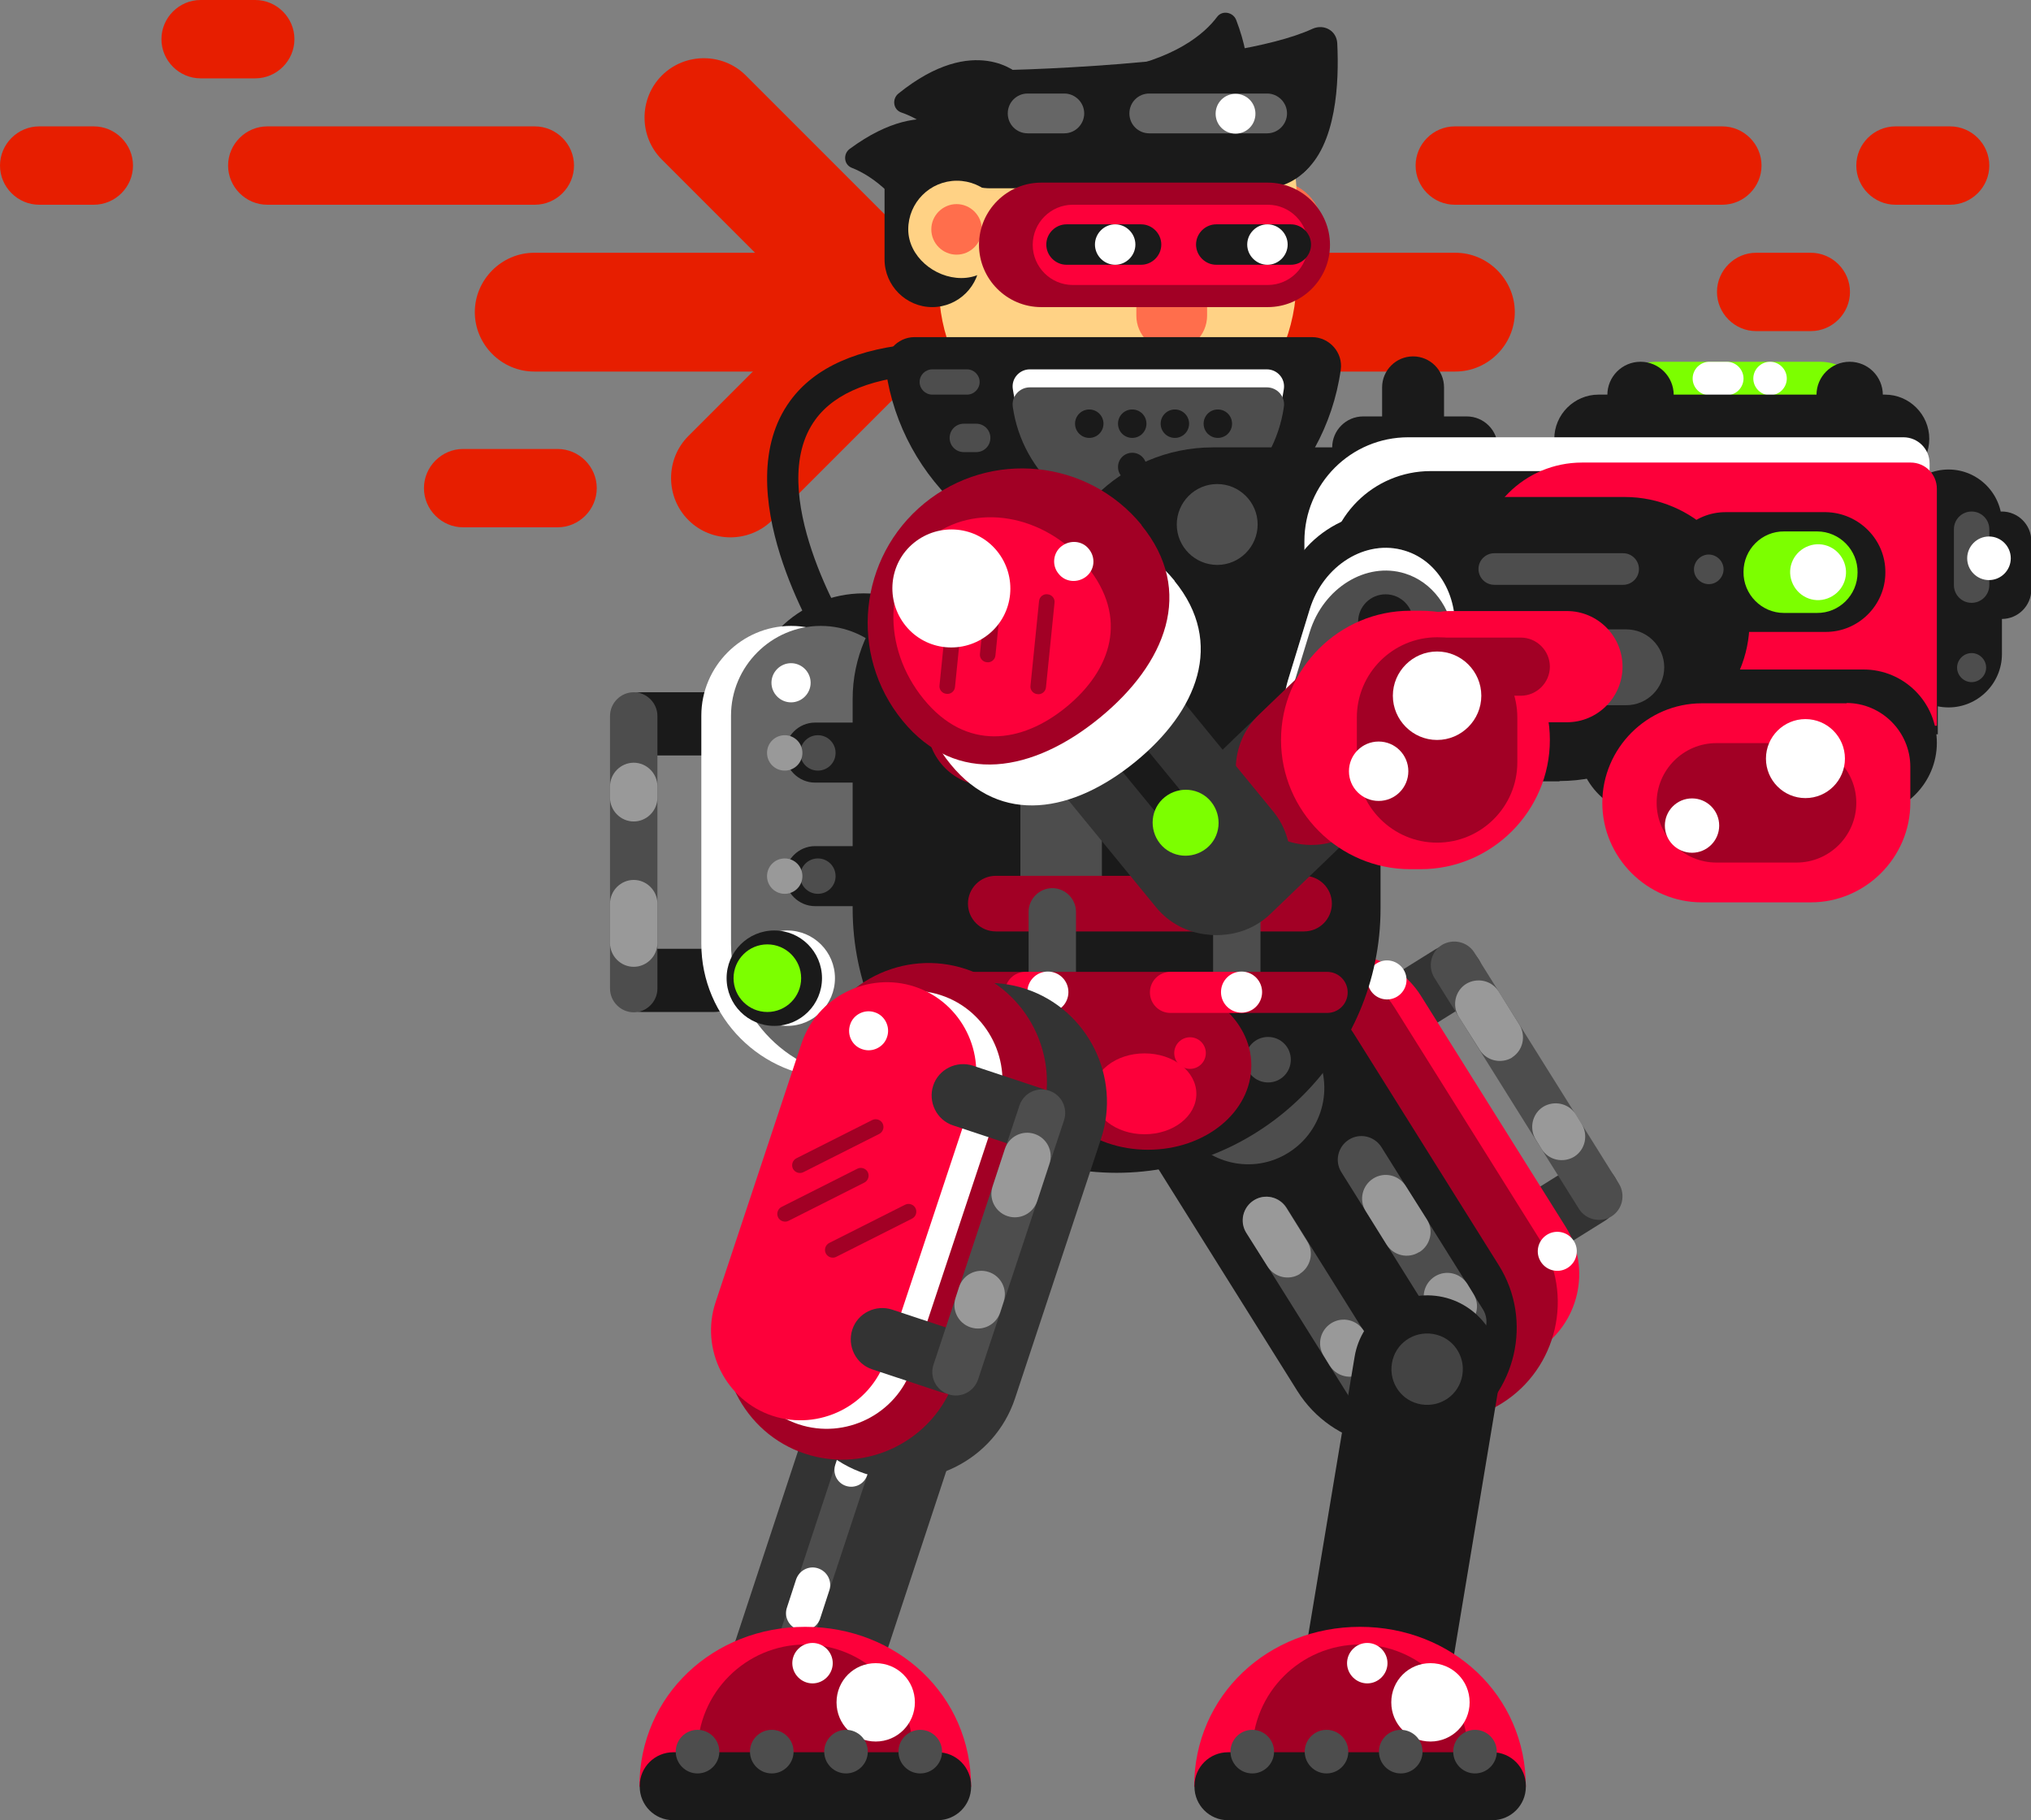 <?xml version="1.0" encoding="UTF-8"?>
<svg id="Layer_2" data-name="Layer 2" xmlns="http://www.w3.org/2000/svg" viewBox="0 0 64.29 57.61">
  <rect x="0" y="0" width="64.29" height="57.61" fill="#808080" stroke="none"/>
  <defs>
    <style>
      .cls-1 {
        fill: #a20025;
      }

      .cls-2 {
        fill: #fff;
      }

      .cls-3 {
        fill: #7cff00;
      }

      .cls-4 {
        fill: #e71e00;
      }

      .cls-5 {
        fill: #ffd285;
      }

      .cls-6 {
        fill: #fd003a;
      }

      .cls-7 {
        fill: #4d4d4d;
      }

      .cls-8 {
        fill: #333;
      }

      .cls-9 {
        fill: #ff6e4c;
      }

      .cls-10 {
        fill: #999;
      }

      .cls-11 {
        fill: #434343;
      }

      .cls-12 {
        fill: #1a1a1a;
      }

      .cls-13 {
        fill: #74001b;
      }

      .cls-14 {
        fill: #666;
      }
    </style>
  </defs>
  <g id="hurt">
    <g id="hurt1">
      <g>
        <g>
          <path class="cls-12" d="m51.29,18.22l-.85-.08h-.11s-5.13-.51-5.13-.51c-1.31-.13-2.49.84-2.62,2.16h0c-.13,1.31.84,2.49,2.16,2.62l5.13.5h.11s.85.09.85.09c1.31.13,2.49-.84,2.62-2.16h0c.13-1.31-.84-2.49-2.16-2.62Z"/>
          <path class="cls-13" d="m53.28,18.41l-1.72-.17c-1.31-.13-2.49.84-2.62,2.16h0c-.13,1.31.84,2.49,2.16,2.62l1.72.17c1.31.13,2.49-.84,2.62-2.16h0c.13-1.31-.84-2.49-2.16-2.62Z"/>
        </g>
        <g>
          <path id="ArmOne" class="cls-12" d="m46.04,20.44h0c-.35,1.27-1.68,2.02-2.95,1.67l-10.81-3.01c-1.27-.35-2.02-1.68-1.67-2.95h0c.35-1.27,1.68-2.02,2.95-1.67l10.81,3.01c1.27.35,2.02,1.68,1.67,2.95Z"/>
          <path class="cls-7" d="m42.96,19.55h0c-.08.28-.37.44-.64.36l-2.99-.83c-.28-.08-.44-.37-.36-.64h0c.08-.28.37-.44.64-.36l2.99.83c.28.08.44.37.36.64Z"/>
          <path class="cls-2" d="m37.63,13.31c-2.44-.68-4.96.74-5.64,3.18s.74,4.96,3.18,5.64c2.44.68,4.06-1,4.74-3.43s.16-4.71-2.28-5.39Z"/>
          <path class="cls-1" d="m35.77,12.47c-2.6-.73-5.29.79-6.02,3.39-.73,2.6.79,5.29,3.39,6.02,2.6.73,4.33-1.06,5.06-3.66.73-2.6.17-5.03-2.43-5.75Z"/>
          <path class="cls-6" d="m34.93,13.63c-1.61-.45-3.28.49-3.73,2.1s.49,3.28,2.1,3.73c1.61.45,3.28-.49,3.73-2.1.45-1.61-.49-3.28-2.1-3.73Z"/>
          <path class="cls-12" d="m34.79,14.13c-1.61-.45-3.28.49-3.73,2.1-.45,1.61.49,3.28,2.1,3.73,1.61.45,3.28-.49,3.73-2.1.45-1.61-.49-3.28-2.1-3.73Z"/>
          <path class="cls-7" d="m34.49,15.2c-1.02-.28-2.08.31-2.37,1.33-.28,1.02.31,2.08,1.33,2.37,1.02.28,2.08-.31,2.37-1.33s-.31-2.08-1.33-2.37Z"/>
          <path class="cls-12" d="m34.2,16.24c-.44-.12-.9.14-1.03.58-.12.44.14.9.58,1.03.44.12.9-.14,1.03-.58.12-.44-.14-.9-.58-1.03Z"/>
        </g>
      </g>
      <g>
        <g>
          <path class="cls-8" d="m44.55,32.96l1.94-1.21c.47-.29.61-.91.32-1.38h0c-.29-.47-.91-.61-1.38-.32l-1.94,1.21c-.47.29-.61.91-.32,1.38h0c.29.47.91.61,1.38.32Z"/>
          <path class="cls-8" d="m48.86,39.85l1.94-1.21c.47-.29.61-.91.32-1.38h0c-.29-.47-.91-.61-1.38-.32l-1.94,1.21c-.47.29-.61.91-.32,1.38h0c.29.47.91.61,1.38.32Z"/>
          <path class="cls-7" d="m51.01,38.5h0c.35-.22.45-.68.24-1.03l-4.58-7.32c-.22-.35-.68-.45-1.03-.24h0c-.35.22-.45.68-.24,1.03l4.58,7.32c.22.35.68.45,1.03.24Z"/>
          <path class="cls-10" d="m47.86,33.47h0c.35-.22.45-.68.24-1.03l-.66-1.06c-.22-.35-.68-.45-1.03-.24h0c-.35.22-.45.68-.24,1.03l.67,1.06c.22.35.68.45,1.03.24Z"/>
          <path class="cls-10" d="m49.83,36.61h0c.35-.22.45-.68.24-1.03l-.19-.31c-.22-.35-.68-.45-1.03-.24h0c-.35.22-.45.68-.24,1.03l.19.31c.22.35.68.45,1.03.24Z"/>
        </g>
        <path class="cls-6" d="m48.66,42.74h0c-1.32.83-3.08.42-3.91-.9l-4.58-7.31c-.83-1.32-.42-3.08.9-3.91h0c1.32-.83,3.08-.42,3.91.9l4.58,7.31c.83,1.32.42,3.08-.9,3.91Z"/>
        <path class="cls-1" d="m47.55,44.41h0c-1.75,1.1-4.08.56-5.18-1.19l-4.59-7.33c-1.1-1.75-.56-4.08,1.19-5.18h0c1.75-1.1,4.08-.56,5.18,1.19l4.59,7.33c1.1,1.75.56,4.08-1.19,5.18Z"/>
        <path class="cls-12" d="m46.25,45.22h0c-1.75,1.1-4.08.56-5.18-1.19l-4.59-7.33c-1.1-1.75-.56-4.08,1.19-5.18h0c1.75-1.1,4.08-.56,5.18,1.19l4.59,7.33c1.1,1.75.56,4.08-1.19,5.18Z"/>
        <path class="cls-7" d="m43.85,44.63h0c-.35.22-.81.11-1.03-.24l-3.36-5.37c-.22-.35-.11-.81.24-1.03h0c.35-.22.81-.11,1.03.24l3.36,5.37c.22.35.11.81-.24,1.03Z"/>
        <path class="cls-10" d="m41.15,40.32h0c-.35.22-.81.11-1.03-.24l-.67-1.06c-.22-.35-.11-.81.24-1.03h0c.35-.22.81-.11,1.03.24l.66,1.06c.22.35.11.81-.24,1.03Z"/>
        <path class="cls-10" d="m43.12,43.46h0c-.35.22-.81.11-1.03-.24l-.19-.31c-.22-.35-.11-.81.24-1.03h0c.35-.22.81-.11,1.03.24l.19.31c.22.35.11.81-.24,1.03Z"/>
        <path class="cls-7" d="m46.7,42.47h0c-.35.22-.81.11-1.03-.24l-3.21-5.13c-.22-.35-.11-.81.24-1.03h0c.35-.22.81-.11,1.03.24l3.21,5.13c.22.35.11.81-.24,1.03Z"/>
        <path class="cls-10" d="m44.92,39.63h0c-.35.22-.81.11-1.03-.24l-.66-1.06c-.22-.35-.11-.81.24-1.03h0c.35-.22.81-.11,1.03.24l.67,1.06c.22.35.11.81-.24,1.03Z"/>
        <path class="cls-10" d="m46.4,41.98h0c-.35.22-.81.11-1.03-.24l-.19-.31c-.22-.35-.11-.81.24-1.03h0c.35-.22.81-.11,1.03.24l.19.31c.22.35.11.81-.24,1.03Z"/>
        <path class="cls-2" d="m43.38,31.34c-.18-.29-.09-.67.2-.85s.67-.09.85.2c.18.29.09.67-.2.85s-.67.09-.85-.2Z"/>
        <path class="cls-7" d="m41.55,33.16c-.71-1.13-2.2-1.47-3.32-.76-1.13.71-1.47,2.2-.76,3.32.71,1.13,2.2,1.47,3.32.76,1.13-.71,1.47-2.2.76-3.32Z"/>
        <path class="cls-12" d="m40.6,33.75c-.38-.61-1.18-.79-1.79-.41-.61.38-.79,1.18-.41,1.79.38.61,1.18.79,1.79.41.61-.38.79-1.18.41-1.79Z"/>
        <path class="cls-2" d="m48.77,39.93c-.18-.29-.09-.67.2-.85.29-.18.67-.09.85.2.18.29.09.67-.2.85s-.67.09-.85-.2Z"/>
      </g>
      <g>
        <g id="ShinTwo">
          <path class="cls-12" d="m43.09,55.82h0c-1.26-.21-2.12-1.42-1.91-2.68l1.7-10.2c.21-1.26,1.42-2.12,2.68-1.91h0c1.26.21,2.12,1.42,1.91,2.68l-1.7,10.2c-.21,1.26-1.42,2.12-2.68,1.91Z"/>
        </g>
        <path class="cls-11" d="m46.29,43.52c.1-.62-.31-1.2-.93-1.3-.62-.1-1.2.31-1.3.93-.1.62.31,1.2.93,1.3.62.1,1.2-.31,1.3-.93Z"/>
      </g>
      <g>
        <g id="ShinTwo-2" data-name="ShinTwo">
          <path class="cls-8" d="m24.48,55.72h0c-1.22-.4-1.88-1.72-1.48-2.94l3.24-9.82c.4-1.22,1.72-1.88,2.94-1.48h0c1.22.4,1.88,1.72,1.48,2.94l-3.24,9.82c-.4,1.22-1.72,1.88-2.94,1.48Z"/>
        </g>
        <path class="cls-7" d="m24.59,53.68h0c-.28-.09-.43-.39-.34-.67l3.27-9.9c.09-.28.39-.43.67-.34h0c.28.09.43.39.34.67l-3.27,9.9c-.09.28-.39.43-.67.34Z"/>
        <path class="cls-2" d="m26.78,47.03h0c-.28-.09-.43-.39-.34-.67l.56-1.69c.09-.28.39-.43.67-.34h0c.28.09.43.39.34.67l-.56,1.69c-.09.28-.39.43-.67.34Z"/>
        <path class="cls-2" d="m25.26,51.58h0c-.29-.1-.45-.41-.35-.7l.29-.89c.1-.29.41-.45.7-.35h0c.29.1.45.41.35.7l-.29.89c-.1.29-.41.45-.7.35Z"/>
      </g>
      <g>
        <path class="cls-6" d="m48.3,56.55c0-2.9-2.35-5.06-5.25-5.06s-5.25,2.16-5.25,5.06h10.5Z"/>
        <path class="cls-1" d="m46.27,56.55c.12-.34.19-.71.19-1.09,0-1.88-1.53-3.41-3.41-3.41s-3.41,1.53-3.41,3.41c0,.38.08.75.19,1.09h6.44Z"/>
        <path class="cls-12" d="m38.87,55.46h8.37c.59,0,1.06.48,1.06,1.06v.03c0,.59-.48,1.06-1.06,1.06h-8.37c-.59,0-1.06-.48-1.06-1.06v-.03c0-.59.48-1.06,1.06-1.06Z"/>
        <path class="cls-2" d="m46.52,53.88c0,.68-.55,1.24-1.24,1.24s-1.24-.55-1.24-1.24.55-1.24,1.24-1.24,1.24.55,1.24,1.24Z"/>
        <path class="cls-2" d="m42.64,52.64c0-.35.29-.64.64-.64s.64.29.64.64-.29.64-.64.64-.64-.29-.64-.64Z"/>
        <path class="cls-7" d="m39.64,56.13h0c-.38,0-.69-.31-.69-.69h0c0-.38.31-.69.69-.69h0c.38,0,.69.31.69.69h0c0,.38-.31.69-.69.69Z"/>
        <path class="cls-7" d="m46.69,56.13h0c-.38,0-.69-.31-.69-.69h0c0-.38.31-.69.69-.69h0c.38,0,.69.31.69.69h0c0,.38-.31.69-.69.69Z"/>
        <path class="cls-7" d="m44.34,56.13h0c-.38,0-.69-.31-.69-.69h0c0-.38.31-.69.69-.69h0c.38,0,.69.31.69.69h0c0,.38-.31.69-.69.69Z"/>
        <path class="cls-7" d="m41.99,56.13h0c-.38,0-.69-.31-.69-.69h0c0-.38.31-.69.69-.69h0c.38,0,.69.31.69.69h0c0,.38-.31.69-.69.69Z"/>
      </g>
      <g>
        <path class="cls-6" d="m30.74,56.55c0-2.9-2.35-5.06-5.25-5.06s-5.25,2.16-5.25,5.06h10.5Z"/>
        <path class="cls-1" d="m28.71,56.55c.12-.34.19-.71.19-1.09,0-1.88-1.53-3.41-3.41-3.41s-3.41,1.53-3.41,3.41c0,.38.08.75.19,1.09h6.44Z"/>
        <path class="cls-12" d="m21.31,55.46h8.37c.59,0,1.06.48,1.06,1.06v.03c0,.59-.48,1.06-1.06,1.06h-8.37c-.59,0-1.06-.48-1.06-1.06v-.03c0-.59.48-1.06,1.06-1.06Z"/>
        <path class="cls-2" d="m28.96,53.88c0,.68-.55,1.24-1.24,1.24s-1.24-.55-1.24-1.24.55-1.24,1.24-1.24,1.24.55,1.24,1.24Z"/>
        <path class="cls-2" d="m25.08,52.64c0-.35.29-.64.64-.64s.64.29.64.64-.29.64-.64.64-.64-.29-.64-.64Z"/>
        <path class="cls-7" d="m22.08,56.13h0c-.38,0-.69-.31-.69-.69h0c0-.38.31-.69.69-.69h0c.38,0,.69.31.69.69h0c0,.38-.31.69-.69.69Z"/>
        <path class="cls-7" d="m29.13,56.13h0c-.38,0-.69-.31-.69-.69h0c0-.38.31-.69.69-.69h0c.38,0,.69.31.69.69h0c0,.38-.31.69-.69.69Z"/>
        <path class="cls-7" d="m26.78,56.13h0c-.38,0-.69-.31-.69-.69h0c0-.38.31-.69.69-.69h0c.38,0,.69.31.69.69h0c0,.38-.31.69-.69.69Z"/>
        <path class="cls-7" d="m24.43,56.13h0c-.38,0-.69-.31-.69-.69h0c0-.38.31-.69.69-.69h0c.38,0,.69.31.69.69h0c0,.38-.31.69-.69.69Z"/>
      </g>
      <path class="cls-4" d="m16.91,8h12.8c1.03,0,1.88.85,1.88,1.88h0c0,1.03-.85,1.88-1.88,1.88h-12.8c-1.03,0-1.88-.85-1.88-1.88h0c0-1.03.85-1.88,1.88-1.88Z"/>
      <path class="cls-4" d="m14.66,14.21h2.99c.68,0,1.24.56,1.24,1.24h0c0,.68-.56,1.24-1.24,1.24h-2.99c-.68,0-1.24-.56-1.24-1.24h0c0-.68.56-1.24,1.24-1.24Z"/>
      <path class="cls-4" d="m8.46,4h8.47c.68,0,1.24.56,1.24,1.24h0c0,.68-.56,1.24-1.24,1.24h-8.47c-.68,0-1.24-.56-1.24-1.24h0c0-.68.56-1.24,1.24-1.24Z"/>
      <path class="cls-4" d="m1.24,4h1.73c.68,0,1.24.56,1.24,1.24h0c0,.68-.56,1.24-1.24,1.24h-1.73c-.68,0-1.24-.56-1.24-1.24h0c0-.68.56-1.24,1.24-1.24Z"/>
      <path class="cls-4" d="m6.35,0h1.73c.68,0,1.24.56,1.24,1.24h0c0,.68-.56,1.24-1.24,1.24h-1.73c-.68,0-1.24-.56-1.24-1.24h0c0-.68.56-1.24,1.24-1.24Z"/>
      <path class="cls-4" d="m46.07,8h-12.8c-1.03,0-1.88.85-1.88,1.88h0c0,1.03.85,1.88,1.88,1.88h12.8c1.03,0,1.88-.85,1.88-1.88h0c0-1.03-.85-1.88-1.88-1.88Z"/>
      <path class="cls-4" d="m48.32,14.21h-2.99c-.68,0-1.24.56-1.24,1.24h0c0,.68.56,1.24,1.24,1.24h2.99c.68,0,1.24-.56,1.24-1.24h0c0-.68-.56-1.24-1.24-1.24Z"/>
      <path class="cls-4" d="m54.52,4h-8.47c-.68,0-1.24.56-1.24,1.24h0c0,.68.56,1.24,1.24,1.24h8.47c.68,0,1.24-.56,1.24-1.24h0c0-.68-.56-1.24-1.24-1.24Z"/>
      <path class="cls-4" d="m61.73,4h-1.73c-.68,0-1.24.56-1.24,1.24h0c0,.68.56,1.24,1.24,1.24h1.73c.68,0,1.24-.56,1.24-1.24h0c0-.68-.56-1.24-1.24-1.24Z"/>
      <path class="cls-4" d="m57.32,8h-1.73c-.68,0-1.24.56-1.24,1.24h0c0,.68.56,1.24,1.24,1.24h1.73c.68,0,1.24-.56,1.24-1.24h0c0-.68-.56-1.24-1.24-1.24Z"/>
      <path class="cls-4" d="m23.61,2.39l4.58,4.58c.73.73.73,1.93,0,2.66h0c-.73.73-1.93.73-2.66,0l-4.58-4.58c-.73-.73-.73-1.93,0-2.66h0c.73-.73,1.93-.73,2.66,0Z"/>
      <path class="cls-4" d="m21.79,13.8l4.58-4.58c.73-.73,1.93-.73,2.66,0h0c.73.73.73,1.93,0,2.66l-4.58,4.58c-.73.73-1.93.73-2.66,0h0c-.73-.73-.73-1.93,0-2.66Z"/>
      <g>
        <path class="cls-12" d="m26.42,20.69c-.17,0-.33-.08-.42-.24-.12-.2-3.04-4.95-.99-7.76,1.55-2.13,5.47-2.43,11.64-.89.27.07.43.34.36.61-.07.27-.34.43-.61.36-5.66-1.41-9.32-1.23-10.59.51-1.65,2.26,1.01,6.6,1.03,6.64.15.23.07.54-.16.69-.08.05-.17.08-.26.08Z"/>
        <g>
          <g>
            <path class="cls-12" d="m22.6,30.03h-2.28c-.55,0-1,.45-1,1h0c0,.55.45,1,1,1h2.28c.55,0,1-.45,1-1h0c0-.55-.45-1-1-1Z"/>
            <path class="cls-12" d="m22.6,21.91h-2.28c-.55,0-1,.45-1,1h0c0,.55.45,1,1,1h2.28c.55,0,1-.45,1-1h0c0-.55-.45-1-1-1Z"/>
            <path class="cls-7" d="m20.06,21.91h0c-.41,0-.75.34-.75.75v8.63c0,.41.34.75.75.75h0c.41,0,.75-.34.75-.75v-8.63c0-.41-.34-.75-.75-.75Z"/>
            <path class="cls-10" d="m20.06,27.85h0c-.41,0-.75.34-.75.75v1.25c0,.41.34.75.75.75h0c.41,0,.75-.34.75-.75v-1.25c0-.41-.34-.75-.75-.75Z"/>
            <path class="cls-10" d="m20.06,24.14h0c-.41,0-.75.34-.75.75v.36c0,.41.34.75.75.75h0c.41,0,.75-.34.75-.75v-.36c0-.41-.34-.75-.75-.75Z"/>
          </g>
          <path class="cls-12" d="m29.4,34.95h0c.93,0,1.7-.76,1.7-1.7v-10.71c0-2.07-1.69-3.76-3.76-3.76h0c-2.07,0-3.76,1.69-3.76,3.76v6.59c0,3.2,2.62,5.82,5.82,5.82Z"/>
          <path class="cls-2" d="m26.45,34.12h0c.79,0,1.43-.64,1.43-1.43v-10.04c0-1.56-1.28-2.84-2.84-2.84h0c-1.56,0-2.84,1.28-2.84,2.84v7.22c0,2.34,1.91,4.25,4.25,4.25Z"/>
          <path class="cls-14" d="m27.39,34.12h0c.79,0,1.43-.64,1.43-1.43v-10.04c0-1.56-1.28-2.84-2.84-2.84h0c-1.56,0-2.84,1.28-2.84,2.84v7.22c0,2.34,1.91,4.25,4.25,4.25Z"/>
          <path class="cls-2" d="m25.66,21.61c0-.34-.28-.62-.62-.62s-.62.28-.62.62.28.62.62.62.62-.28.62-.62Z"/>
          <circle class="cls-2" cx="24.92" cy="30.96" r="1.51"/>
          <circle class="cls-12" cx="24.51" cy="30.96" r="1.51"/>
          <path class="cls-3" d="m25.36,30.96c0-.59-.48-1.07-1.07-1.07s-1.07.48-1.07,1.07.48,1.07,1.07,1.07,1.07-.48,1.07-1.07Z"/>
          <path class="cls-12" d="m31.3,24.77h-5.5c-.52,0-.95-.43-.95-.95h0c0-.52.43-.95.95-.95h5.5c.52,0,.95.43.95.95h0c0,.52-.43.95-.95.95Z"/>
          <path class="cls-12" d="m31.3,28.68h-5.5c-.52,0-.95-.43-.95-.95h0c0-.52.43-.95.95-.95h5.5c.52,0,.95.43.95.95h0c0,.52-.43.95-.95.95Z"/>
          <path class="cls-7" d="m26.45,27.73c0-.31-.25-.56-.56-.56s-.56.25-.56.56.25.56.56.56.56-.25.56-.56Z"/>
          <path class="cls-7" d="m26.45,23.83c0-.31-.25-.56-.56-.56s-.56.25-.56.56.25.56.56.56.56-.25.56-.56Z"/>
          <path class="cls-10" d="m25.4,23.83c0-.31-.25-.56-.56-.56s-.56.25-.56.56.25.56.56.56.56-.25.56-.56Z"/>
          <path class="cls-10" d="m25.4,27.73c0-.31-.25-.56-.56-.56s-.56.25-.56.56.25.56.56.56.56-.25.56-.56Z"/>
        </g>
        <g>
          <path class="cls-12" d="m35.35,37.12h0c-4.6,0-8.36-3.76-8.36-8.36v-6.64c0-2.6,2.13-4.73,4.73-4.73h7.25c2.6,0,4.73,2.13,4.73,4.73v6.64c0,4.6-3.76,8.36-8.36,8.36Z"/>
          <path class="cls-7" d="m33.59,29.02h0c-.71,0-1.29-.58-1.29-1.29v-4.04c0-.71.58-1.29,1.29-1.29h0c.71,0,1.29.58,1.29,1.29v4.04c0,.71-.58,1.29-1.29,1.29Z"/>
          <path class="cls-7" d="m39.95,29.02h0c-.71,0-1.29-.58-1.29-1.29v-4.04c0-.71.58-1.29,1.29-1.29h0c.71,0,1.29.58,1.29,1.29v4.04c0,.71-.58,1.29-1.29,1.29Z"/>
          <path class="cls-1" d="m34.29,24.88h-3c-1.07,0-1.94-.87-1.94-1.94h0c0-2.22,1.81-4.03,4.03-4.03h.91c1.07,0,1.94.87,1.94,1.94v2.09c0,1.07-.87,1.94-1.94,1.94Z"/>
          <path class="cls-1" d="m42.29,24.88h-3c-1.07,0-1.94-.87-1.94-1.94v-2.09c0-1.07.87-1.94,1.94-1.94h1.57c1.85,0,3.36,1.51,3.36,3.36v.66c0,1.07-.87,1.94-1.94,1.94Z"/>
          <path class="cls-6" d="m40.95,23.94l-2.78-2.78c-.21-.21-.21-.56,0-.78h0c.21-.21.56-.21.78,0l2.78,2.78c.21.21.21.56,0,.78h0c-.21.21-.56.21-.78,0Z"/>
          <path class="cls-6" d="m42.25,22l-1.23-1.23c-.21-.21-.21-.56,0-.78h0c.21-.21.56-.21.78,0l1.23,1.23c.21.21.21.56,0,.78h0c-.21.21-.56.21-.78,0Z"/>
          <path class="cls-6" d="m33.14,23.94l-2.14-2.14c-.21-.21-.21-.56,0-.78h0c.21-.21.56-.21.78,0l2.14,2.14c.21.21.21.56,0,.78h0c-.21.21-.56.21-.78,0Z"/>
          <path class="cls-6" d="m34.45,22l-1.23-1.23c-.21-.21-.21-.56,0-.78h0c.21-.21.56-.21.78,0l1.23,1.23c.21.21.21.56,0,.78h0c-.21.21-.56.21-.78,0Z"/>
          <path class="cls-1" d="m41.28,29.48h-9.76c-.48,0-.88-.39-.88-.88h0c0-.48.39-.88.88-.88h9.76c.48,0,.88.39.88.88h0c0,.48-.39.88-.88.88Z"/>
          <path class="cls-7" d="m33.31,31.56h0c-.41,0-.75-.34-.75-.75v-1.95c0-.41.34-.75.75-.75h0c.41,0,.75.34.75.75v1.95c0,.41-.34.75-.75.75Z"/>
          <path class="cls-7" d="m39.15,31.56h0c-.41,0-.75-.34-.75-.75v-1.95c0-.41.34-.75.75-.75h0c.41,0,.75.34.75.75v1.95c0,.41-.34.75-.75.75Z"/>
          <path class="cls-7" d="m33.32,33.94c0,.62-.5,1.12-1.12,1.12s-1.12-.5-1.12-1.12.5-1.12,1.12-1.12,1.12.5,1.12,1.12Z"/>
          <path class="cls-7" d="m40.86,33.54c0,.4-.32.72-.72.72s-.72-.32-.72-.72.32-.72.72-.72.72.32.72.72Z"/>
          <path class="cls-2" d="m32.01,21.37c0,.36-.29.66-.66.66s-.66-.29-.66-.66.29-.66.66-.66.66.29.66.66Z"/>
          <circle class="cls-2" cx="33.64" cy="20.38" r=".65"/>
          <path class="cls-1" d="m39.61,33.72c0-1.47-1.46-2.67-3.27-2.67s-3.27,1.19-3.27,2.67,1.46,2.67,3.27,2.67,3.27-1.19,3.27-2.67Z"/>
          <path class="cls-2" d="m39.19,20.68c0,.36-.29.66-.66.66s-.66-.29-.66-.66.29-.66.66-.66.66.29.66.66Z"/>
          <path class="cls-2" d="m42.06,20.38c0,.36-.29.65-.65.65s-.65-.29-.65-.65.29-.65.65-.65.65.29.65.65Z"/>
          <path class="cls-1" d="m42.01,32.06h-12.56c-.36,0-.65-.29-.65-.65h0c0-.36.29-.65.65-.65h12.56c.36,0,.65.29.65.65h0c0,.36-.29.65-.65.65Z"/>
          <path class="cls-6" d="m39.3,32.06h-2.25c-.36,0-.65-.29-.65-.65h0c0-.36.29-.65.65-.65h2.25c.36,0,.65.29.65.65h0c0,.36-.29.65-.65.65Z"/>
          <path class="cls-6" d="m32.99,32.06h-.53c-.36,0-.65-.29-.65-.65h0c0-.36.29-.65.65-.65h.53c.36,0,.65.29.65.65h0c0,.36-.29.65-.65.65Z"/>
          <path class="cls-2" d="m39.95,31.4c0,.36-.29.65-.65.65s-.65-.29-.65-.65.29-.65.65-.65.65.29.65.65Z"/>
          <path class="cls-2" d="m33.82,31.4c0,.36-.29.65-.65.65s-.65-.29-.65-.65.29-.65.65-.65.65.29.65.65Z"/>
          <path class="cls-6" d="m37.87,34.62c0-.71-.73-1.28-1.64-1.28s-1.64.57-1.64,1.28.73,1.28,1.64,1.28,1.64-.57,1.64-1.28Z"/>
          <circle class="cls-6" cx="37.67" cy="33.33" r=".5"/>
        </g>
      </g>
      <g>
        <path class="cls-12" d="m32.26,2.36s-1.4-1.35-3.82.6c-.21.17-.17.51.09.6.65.22,1.7.87,2.68,2.71l1.05-3.91Z"/>
        <path class="cls-12" d="m30.74,4.28s-1.34-1.41-3.84.43c-.22.16-.19.5.06.6.64.25,1.66.94,2.55,2.83l1.22-3.86Z"/>
        <path class="cls-12" d="m38.53,4.45s1.71-.92.6-3.82c-.1-.25-.44-.31-.6-.1-.41.55-1.35,1.35-3.41,1.71l3.4,2.2Z"/>
        <g>
          <path class="cls-12" d="m31.36,2.23s7.56-.11,10.19-1.32c.36-.16.76.06.78.46.06,1.2-.01,3.23-1.09,4.11l-9.89-3.25Z"/>
          <path class="cls-9" d="m40.33,5.72c-.85,0-1.54.69-1.54,1.54s.69,1.54,1.54,1.54,1.54-.69,1.54-1.54-.69-1.54-1.54-1.54Z"/>
          <path class="cls-5" d="m35.28,14.61h0c-3.06,0-5.56-2.5-5.56-5.56v-2.97c0-1.87,1.53-3.39,3.39-3.39h4.54c1.87,0,3.39,1.53,3.39,3.39v2.75c0,3.18-2.6,5.77-5.77,5.77Z"/>
          <path class="cls-12" d="m29.51,9.72h0c-.83,0-1.51-.68-1.51-1.51v-2.48c0-.83.68-1.51,1.51-1.51h0c.83,0,1.51.68,1.51,1.51v2.48c0,.83-.68,1.51-1.51,1.51Z"/>
          <path class="cls-12" d="m40,5.96h-8.65c-1.03,0-1.87-.84-1.87-1.87h0c0-1.03.84-1.87,1.87-1.87h8.65c1.03,0,1.87.84,1.87,1.87h0c0,1.03-.84,1.87-1.87,1.87Z"/>
          <g>
            <path class="cls-5" d="m31.83,7.26c0,.85-.55,1.54-1.4,1.54s-1.68-.69-1.68-1.54.69-1.54,1.54-1.54,1.54.69,1.54,1.54Z"/>
            <path class="cls-9" d="m31.08,7.26c0,.44-.36.8-.8.8s-.8-.36-.8-.8.36-.8.8-.8.8.36.8.8Z"/>
          </g>
          <path class="cls-9" d="m37.09,11.11h0c-.62,0-1.12-.51-1.12-1.12v-1.11c0-.62.51-1.12,1.12-1.12h0c.62,0,1.12.51,1.12,1.12v1.11c0,.62-.51,1.12-1.12,1.12Z"/>
          <path class="cls-14" d="m40.11,4.22h-3.73c-.35,0-.63-.28-.63-.63h0c0-.35.28-.63.63-.63h3.73c.34,0,.63.28.63.63h0c0,.34-.28.63-.63.63Z"/>
          <path class="cls-2" d="m39.74,3.6c0-.35-.28-.63-.63-.63s-.63.28-.63.63.28.63.63.63.63-.28.63-.63Z"/>
          <path class="cls-14" d="m33.69,4.22h-1.16c-.35,0-.63-.28-.63-.63h0c0-.35.28-.63.63-.63h1.16c.34,0,.63.28.63.63h0c0,.34-.28.63-.63.63Z"/>
          <path class="cls-1" d="m40.13,9.72h-7.17c-1.09,0-1.97-.89-1.97-1.97h0c0-1.09.89-1.97,1.97-1.97h7.17c1.09,0,1.97.89,1.97,1.97h0c0,1.09-.89,1.97-1.97,1.97Z"/>
          <path class="cls-6" d="m33.96,9.02c-.7,0-1.27-.57-1.27-1.27s.57-1.27,1.27-1.27h6.17c.7,0,1.27.57,1.27,1.27s-.57,1.27-1.27,1.27h-6.17Z"/>
          <path class="cls-12" d="m36.12,8.38h-2.36c-.35,0-.64-.29-.64-.64h0c0-.35.29-.64.64-.64h2.36c.35,0,.64.29.64.64h0c0,.35-.29.64-.64.64Z"/>
          <path class="cls-12" d="m40.86,8.38h-2.36c-.35,0-.64-.29-.64-.64h0c0-.35.29-.64.64-.64h2.36c.35,0,.64.29.64.64h0c0,.35-.29.64-.64.64Z"/>
          <path class="cls-2" d="m35.94,7.74c0,.35-.29.64-.64.64s-.64-.29-.64-.64.29-.64.64-.64.64.29.64.64Z"/>
          <path class="cls-2" d="m40.76,7.74c0,.35-.29.64-.64.64s-.64-.29-.64-.64.29-.64.64-.64.64.29.64.64Z"/>
        </g>
        <path class="cls-12" d="m35.24,17.95c3.66,0,6.7-2.71,7.2-6.24.08-.55-.36-1.04-.91-1.04h-12.58c-.55,0-.99.49-.91,1.04.5,3.53,3.53,6.24,7.2,6.24Z"/>
        <path class="cls-2" d="m36.35,16.03c2.18,0,3.99-1.62,4.29-3.72.05-.33-.21-.62-.54-.62h-7.5c-.33,0-.59.29-.54.62.3,2.1,2.11,3.72,4.29,3.72Z"/>
        <path class="cls-7" d="m36.35,16.6c2.18,0,3.99-1.62,4.29-3.72.05-.33-.21-.62-.54-.62h-7.5c-.33,0-.59.29-.54.62.3,2.1,2.11,3.72,4.29,3.72Z"/>
        <circle class="cls-12" cx="34.48" cy="13.41" r=".45"/>
        <path class="cls-12" d="m36.29,13.41c0,.25-.2.45-.45.45s-.45-.2-.45-.45.2-.45.45-.45.45.2.45.45Z"/>
        <circle class="cls-12" cx="37.19" cy="13.41" r=".45"/>
        <path class="cls-12" d="m39,13.41c0,.25-.2.45-.45.45s-.45-.2-.45-.45.2-.45.45-.45.45.2.45.45Z"/>
        <path class="cls-12" d="m36.29,14.78c0,.25-.2.45-.45.45s-.45-.2-.45-.45.2-.45.45-.45.45.2.45.45Z"/>
        <circle class="cls-12" cx="37.19" cy="14.78" r=".45"/>
        <path class="cls-7" d="m30.61,12.49h-1.1c-.22,0-.4-.18-.4-.4h0c0-.22.18-.4.4-.4h1.1c.22,0,.4.18.4.4h0c0,.22-.18.4-.4.4Z"/>
        <path class="cls-7" d="m30.9,14.31h-.39c-.25,0-.45-.2-.45-.45h0c0-.25.2-.45.45-.45h.39c.25,0,.45.2.45.45h0c0,.25-.2.45-.45.45Z"/>
      </g>
      <g>
        <path class="cls-12" d="m44.73,11.28h0c-.54,0-.98.44-.98.98v3.28c0,.54.44.98.98.98h0c.54,0,.98-.44.98-.98v-3.28c0-.54-.44-.98-.98-.98Z"/>
        <path class="cls-12" d="m47.41,14.16h0c0-.54-.44-.98-.98-.98h-3.28c-.54,0-.98.44-.98.98h0c0,.54.44.98.98.98h3.28c.54,0,.98-.44.98-.98Z"/>
        <path class="cls-3" d="m57.6,11.45h-5.15c-.89,0-1.62.73-1.62,1.62h0c0,.89.73,1.62,1.62,1.62h5.15c.89,0,1.62-.73,1.62-1.62h0c0-.89-.73-1.62-1.62-1.62Z"/>
        <path class="cls-2" d="m54.66,11.45h-.55c-.29,0-.53.24-.53.53h0c0,.29.24.53.53.53h.55c.29,0,.53-.24.53-.53h0c0-.29-.24-.53-.53-.53Z"/>
        <path class="cls-2" d="m56.03,11.45h0c-.29,0-.53.24-.53.53h0c0,.29.24.53.53.53h0c.29,0,.53-.24.53-.53h0c0-.29-.24-.53-.53-.53Z"/>
        <path class="cls-12" d="m59.67,12.49h-9.07c-.77,0-1.4.63-1.4,1.4h0c0,.77.63,1.4,1.4,1.4h9.07c.77,0,1.4-.63,1.4-1.4h0c0-.77-.63-1.4-1.4-1.4Z"/>
        <path class="cls-12" d="m51.93,13.55h0c-.58,0-1.05-.47-1.05-1.05h0c0-.58.47-1.05,1.05-1.05h0c.58,0,1.05.47,1.05,1.05h0c0,.58-.47,1.05-1.05,1.05Z"/>
        <path class="cls-12" d="m58.55,13.55h0c-.58,0-1.05-.47-1.05-1.05h0c0-.58.47-1.05,1.05-1.05h0c.58,0,1.05.47,1.05,1.05h0c0,.58-.47,1.05-1.05,1.05Z"/>
        <path class="cls-12" d="m49.37,24.73h-13.83c-1.33,0-2.43-1.09-2.43-2.43v-2.86c0-2.9,2.38-5.28,5.28-5.28h10.97c2.9,0,5.28,2.38,5.28,5.28h0c0,2.91-2.38,5.28-5.28,5.28Z"/>
        <path class="cls-12" d="m61.68,14.86h0c-.93,0-1.69.76-1.69,1.69v4.15c0,.93.76,1.69,1.69,1.69h0c.93,0,1.69-.76,1.69-1.69v-4.15c0-.93-.76-1.69-1.69-1.69Z"/>
        <path class="cls-2" d="m61.07,22.17h-19.78v-5.04c0-1.82,1.47-3.29,3.29-3.29h15.67c.46,0,.83.37.83.83v7.5Z"/>
        <path class="cls-12" d="m61.33,23.24h-19.33v-5.04c0-1.82,1.47-3.29,3.29-3.29h14c1.13,0,2.05.92,2.05,2.05v6.28Z"/>
        <path class="cls-6" d="m61.31,22.97h-14.52v-5.04c0-1.82,1.47-3.29,3.29-3.29h10.4c.46,0,.83.37.83.83v7.5Z"/>
        <path class="cls-12" d="m58.99,21.19h-6.74c-1.28,0-2.32,1.05-2.32,2.32h0c0,1.28,1.05,2.32,2.32,2.32h6.74c1.28,0,2.32-1.05,2.32-2.32h0c0-1.28-1.04-2.32-2.32-2.32Z"/>
        <path class="cls-12" d="m46.26,16.34h0c-1.82-.56-3.77.48-4.32,2.3l-.9,2.94c-.56,1.82.48,3.77,2.3,4.32h0c1.82.56,3.77-.48,4.32-2.3l.9-2.94c.56-1.82-.48-3.77-2.3-4.32Z"/>
        <path class="cls-12" d="m51.43,23.63h-5.87c-2.17,0-3.95-1.78-3.95-3.95h0c0-2.17,1.78-3.95,3.95-3.95h5.87c2.17,0,3.95,1.78,3.95,3.95h0c0,2.17-1.78,3.95-3.95,3.95Z"/>
        <path class="cls-7" d="m51.48,22.32h-2.28c-.66,0-1.2-.54-1.2-1.2h0c0-.66.54-1.2,1.2-1.2h2.28c.66,0,1.2.54,1.2,1.2h0c0,.66-.54,1.2-1.2,1.2Z"/>
        <path class="cls-12" d="m44.93,16.34h0c-1.82-.56-3.77.48-4.32,2.3l-.9,2.94c-.56,1.82.48,3.77,2.3,4.32h0c1.82.56,3.77-.48,4.32-2.3l.9-2.94c.56-1.82-.48-3.77-2.3-4.32Z"/>
        <path class="cls-7" d="m44.47,17.43h0c-1.23-.38-2.58.46-3.01,1.85l-.69,2.25c-.43,1.39.23,2.84,1.46,3.22h0c1.23.38,2.58-.46,3.01-1.85l.69-2.25c.43-1.39-.23-2.84-1.46-3.22Z"/>
        <path class="cls-2" d="m40.77,22.25l.69-2.25c.43-1.39,1.78-2.23,3.01-1.85.87.27,1.45,1.08,1.56,2.02.16-1.23-.47-2.41-1.56-2.74-1.23-.38-2.58.46-3.01,1.85l-.69,2.25c-.12.4-.15.81-.1,1.2.02-.16.05-.32.1-.48Z"/>
        <circle class="cls-12" cx="43.86" cy="19.68" r=".87"/>
        <path class="cls-12" d="m43.59,22.76c0-.41-.33-.74-.74-.74s-.74.33-.74.74.33.74.74.74.74-.33.74-.74Z"/>
        <path class="cls-2" d="m49.16,20.2h0c-.51,0-.92.41-.92.92h0c0,.51.41.92.92.92h0c.51,0,.92-.41.92-.92h0c0-.51-.41-.92-.92-.92Z"/>
        <g>
          <path class="cls-6" d="m58.46,22.26h-4.59c-1.73,0-3.15,1.42-3.15,3.15h0c0,1.73,1.42,3.15,3.15,3.15h3.45c1.73,0,3.15-1.42,3.15-3.15v-1.14c0-1.11-.91-2.02-2.02-2.02Z"/>
          <path class="cls-1" d="m56.87,23.52h-2.54c-1.04,0-1.89.85-1.89,1.89h0c0,1.04.85,1.89,1.89,1.89h2.54c1.04,0,1.89-.85,1.89-1.89h0c0-1.04-.85-1.89-1.89-1.89Z"/>
          <circle class="cls-2" cx="57.15" cy="24.01" r="1.25"/>
          <circle class="cls-2" cx="53.56" cy="26.13" r=".86"/>
        </g>
        <path class="cls-7" d="m51.38,17.51h-4.08c-.27,0-.5.22-.5.5h0c0,.27.22.5.5.5h4.08c.27,0,.5-.22.5-.5h0c0-.27-.22-.5-.5-.5Z"/>
        <path class="cls-7" d="m35.72,17.89h0c-.84,0-1.53.69-1.53,1.53v2.25c0,.84.69,1.53,1.53,1.53h0c.84,0,1.53-.69,1.53-1.53v-2.25c0-.84-.69-1.53-1.53-1.53Z"/>
        <path class="cls-7" d="m38.53,15.32h0c-.71,0-1.28.58-1.28,1.28h0c0,.71.58,1.28,1.28,1.28h0c.71,0,1.28-.58,1.28-1.28h0c0-.71-.58-1.28-1.28-1.28Z"/>
        <path class="cls-12" d="m63.37,16.19h0c-.51,0-.93.42-.93.93v1.54c0,.51.42.93.93.93h0c.51,0,.93-.42.93-.93v-1.54c0-.51-.42-.93-.93-.93Z"/>
        <path class="cls-7" d="m62.41,19.08h0c-.31,0-.56-.25-.56-.56v-1.77c0-.31.25-.56.56-.56h0c.31,0,.56.25.56.56v1.77c0,.31-.25.56-.56.56Z"/>
        <path class="cls-7" d="m62.41,20.67h0c-.25,0-.46.21-.46.46h0c0,.25.21.46.46.46h0c.25,0,.46-.21.46-.46h0c0-.25-.21-.46-.46-.46Z"/>
        <path class="cls-2" d="m62.96,16.98h0c-.38,0-.69.31-.69.69h0c0,.38.31.69.69.69h0c.38,0,.69-.31.69-.69h0c0-.38-.31-.69-.69-.69Z"/>
        <g>
          <path class="cls-12" d="m52.74,18.09h0c0-1.04.86-1.89,1.9-1.88h3.16c1.04.02,1.89.87,1.88,1.91h0c0,1.04-.86,1.89-1.9,1.88h-3.16c-1.04-.02-1.89-.87-1.88-1.91Z"/>
          <path class="cls-3" d="m55.19,18.1h0c0-.71.58-1.29,1.29-1.28h1.04c.71,0,1.29.59,1.28,1.3h0c0,.71-.58,1.29-1.29,1.28h-1.04c-.71,0-1.29-.59-1.28-1.3Z"/>
          <path class="cls-2" d="m57.85,18.94c.46-.17.7-.67.53-1.13-.17-.46-.67-.7-1.13-.53-.46.17-.7.67-.53,1.13.17.46.67.7,1.13.53Z"/>
          <path class="cls-7" d="m54.25,18.46c.24-.09.37-.36.28-.6-.09-.24-.36-.37-.6-.28-.24.09-.37.36-.28.6.09.24.36.37.6.28Z"/>
        </g>
      </g>
      <g>
        <path class="cls-8" d="m39.66,22.81l-.62.59-.08.08-2.07,1.99c-.95.91-.98,2.44-.07,3.39h0c.91.95,2.44.98,3.39.07l2.07-1.99.08-.08.62-.59c.95-.91.98-2.44.07-3.39h0c-.91-.95-2.44-.98-3.39-.07Z"/>
        <path class="cls-1" d="m41.1,21.42l-1.25,1.2c-.95.91-.98,2.44-.07,3.39h0c.91.95,2.44.98,3.39.07l1.25-1.2c.95-.91.98-2.44.07-3.39h0c-.91-.95-2.44-.98-3.39-.07Z"/>
      </g>
      <g>
        <path class="cls-6" d="m49.6,22.86h-3.73c-.97,0-1.76-.79-1.76-1.76h0c0-.97.79-1.76,1.76-1.76h3.73c.97,0,1.76.79,1.76,1.76h0c0,.97-.79,1.76-1.76,1.76Z"/>
        <path class="cls-6" d="m44.97,19.33h-.33c-2.25,0-4.09,1.84-4.09,4.09h0c0,2.25,1.84,4.09,4.09,4.09h.33c2.25,0,4.09-1.84,4.09-4.09h0c0-2.25-1.84-4.09-4.09-4.09Z"/>
        <path class="cls-1" d="m45.49,26.67h0c-1.4,0-2.54-1.14-2.54-2.54v-1.42c0-1.4,1.14-2.54,2.54-2.54h0c1.4,0,2.54,1.14,2.54,2.54v1.42c0,1.4-1.14,2.54-2.54,2.54Z"/>
        <path class="cls-1" d="m48.14,22.02h-2.41c-.51,0-.92-.42-.92-.92h0c0-.51.42-.92.92-.92h2.41c.51,0,.92.42.92.92h0c0,.51-.42.92-.92.92Z"/>
        <path class="cls-2" d="m45.49,23.42h0c-.77,0-1.4-.63-1.4-1.4h0c0-.77.63-1.4,1.4-1.4h0c.77,0,1.4.63,1.4,1.4h0c0,.77-.63,1.4-1.4,1.4Z"/>
        <path class="cls-2" d="m43.64,25.35h0c-.52,0-.94-.42-.94-.94h0c0-.52.42-.94.94-.94h0c.52,0,.94.42.94.94h0c0,.52-.42.94-.94.94Z"/>
      </g>
      <g>
        <path id="ArmOne-2" data-name="ArmOne" class="cls-8" d="m39.96,29.05h0c-1.02.84-2.54.68-3.37-.34l-7.11-8.68c-.84-1.02-.68-2.54.34-3.37h0c1.02-.84,2.54-.68,3.37.34l7.11,8.68c.84,1.02.68,2.54-.34,3.37Z"/>
        <path class="cls-12" d="m37.53,26.04h0c-.22.18-.55.15-.73-.07l-1.97-2.4c-.18-.22-.15-.55.07-.74h0c.22-.18.55-.15.73.07l1.97,2.4c.18.22.15.55-.07.74Z"/>
        <path class="cls-2" d="m37.18,18.38c-1.6-1.96-4.49-2.25-6.45-.64s-2.25,4.49-.64,6.45c1.6,1.96,3.89,1.52,5.85-.08,1.96-1.6,2.84-3.76,1.24-5.72Z"/>
        <path class="cls-1" d="m36.14,16.62c-1.71-2.09-4.79-2.4-6.88-.69-2.09,1.71-2.4,4.79-.69,6.88,1.71,2.09,4.15,1.62,6.24-.09,2.09-1.71,3.03-4.01,1.32-6.1Z"/>
        <path class="cls-6" d="m34.41,17.9c-1.34-1.64-3.58-2.02-5.01-.85s-1.5,3.44-.16,5.08c1.34,1.64,3.09,1.41,4.51.25,1.43-1.17,1.99-2.83.65-4.47Z"/>
        <path class="cls-3" d="m38.34,25.38c-.36-.45-1.02-.51-1.47-.15-.45.36-.51,1.02-.15,1.47.36.45,1.02.51,1.47.15.45-.36.51-1.02.15-1.47Z"/>
        <g>
          <path class="cls-1" d="m32.84,21.97h0c-.14-.01-.24-.14-.22-.27l.27-2.67c.01-.14.14-.24.27-.22h0c.14.01.24.14.22.27l-.27,2.67c-.01.14-.14.24-.27.22Z"/>
          <path class="cls-1" d="m31.24,20.96h0c-.14-.01-.24-.14-.22-.27l.27-2.67c.01-.14.14-.24.27-.22h0c.14.01.24.14.22.27l-.27,2.67c-.01.14-.14.24-.27.22Z"/>
          <path class="cls-1" d="m29.96,21.96h0c-.14-.01-.24-.14-.22-.27l.27-2.67c.01-.14.14-.24.27-.22h0c.14.01.24.14.22.27l-.27,2.67c-.01.14-.14.24-.27.22Z"/>
        </g>
        <path class="cls-2" d="m31.56,17.44c.65.8.54,1.98-.26,2.63-.8.65-1.98.54-2.63-.26-.65-.8-.54-1.98.26-2.63.8-.65,1.98-.54,2.63.26Z"/>
        <path class="cls-2" d="m33.51,18.16c-.22-.26-.18-.66.09-.87s.66-.18.87.09c.22.27.18.66-.09.87s-.66.18-.87-.09Z"/>
      </g>
      <g>
        <path class="cls-8" d="m27.38,46.64h0c1.96.65,4.1-.42,4.75-2.38l2.72-8.21c.65-1.96-.42-4.1-2.38-4.75h0c-1.96-.65-4.1.42-4.75,2.38l-2.72,8.21c-.65,1.96.42,4.1,2.38,4.75Z"/>
        <path class="cls-1" d="m25.48,46.01h0c1.96.65,4.1-.42,4.75-2.38l2.72-8.21c.65-1.96-.42-4.1-2.38-4.75h0c-1.96-.65-4.1.42-4.75,2.38l-2.72,8.21c-.65,1.96.42,4.1,2.38,4.75Z"/>
        <path class="cls-2" d="m25.28,45.08h0c1.48.49,3.1-.32,3.59-1.8l2.72-8.19c.49-1.48-.32-3.1-1.8-3.59h0c-1.48-.49-3.1.32-3.59,1.8l-2.72,8.19c-.49,1.48.32,3.1,1.8,3.59Z"/>
        <path class="cls-6" d="m24.45,44.81h0c1.48.49,3.1-.32,3.59-1.8l2.72-8.19c.49-1.48-.32-3.1-1.8-3.59h0c-1.48-.49-3.1.32-3.59,1.8l-2.72,8.19c-.49,1.48.32,3.1,1.8,3.59Z"/>
        <path class="cls-8" d="m30.17,35.62l2.17.72c.52.17,1.09-.11,1.26-.63h0c.17-.52-.11-1.09-.63-1.26l-2.17-.72c-.52-.17-1.09.11-1.26.63h0c-.17.52.11,1.09.63,1.26Z"/>
        <path class="cls-8" d="m27.61,43.34l2.17.72c.52.17,1.09-.11,1.26-.63h0c.17-.52-.11-1.09-.63-1.26l-2.17-.72c-.52-.17-1.09.11-1.26.63h0c-.17.52.11,1.09.63,1.26Z"/>
        <path class="cls-7" d="m30.02,44.13h0c.39.13.81-.08.94-.47l2.72-8.2c.13-.39-.08-.81-.47-.94h0c-.39-.13-.81.08-.94.47l-2.72,8.2c-.13.39.08.81.47.94Z"/>
        <path class="cls-10" d="m31.89,38.49h0c.39.13.81-.08.94-.47l.39-1.19c.13-.39-.08-.81-.47-.94h0c-.39-.13-.81.08-.94.47l-.39,1.19c-.13.39.08.81.47.94Z"/>
        <path class="cls-10" d="m30.72,42.01h0c.39.13.81-.08.94-.47l.11-.34c.13-.39-.08-.81-.47-.94h0c-.39-.13-.81.08-.94.47l-.11.34c-.13.39.08.81.47.94Z"/>
        <g>
          <path class="cls-1" d="m28.98,38.24h0c-.06-.12-.21-.17-.33-.11l-2.4,1.21c-.12.06-.17.21-.11.33h0c.06.12.21.17.33.11l2.4-1.21c.12-.06.17-.21.11-.33Z"/>
          <path class="cls-1" d="m27.47,37.1h0c-.06-.12-.21-.17-.33-.11l-2.4,1.21c-.12.06-.17.21-.11.33h0c.06.12.21.17.33.11l2.4-1.21c.12-.06.17-.21.11-.33Z"/>
          <path class="cls-1" d="m27.94,35.56h0c-.06-.12-.21-.17-.33-.11l-2.4,1.21c-.12.06-.17.21-.11.33h0c.06.12.21.17.33.11l2.4-1.21c.12-.06.17-.21.11-.33Z"/>
        </g>
        <path class="cls-2" d="m28.08,32.82c.11-.32-.07-.68-.39-.78-.32-.11-.68.07-.78.39-.11.33.07.68.39.78.32.11.68-.07.78-.39Z"/>
      </g>
    </g>
  </g>
</svg>